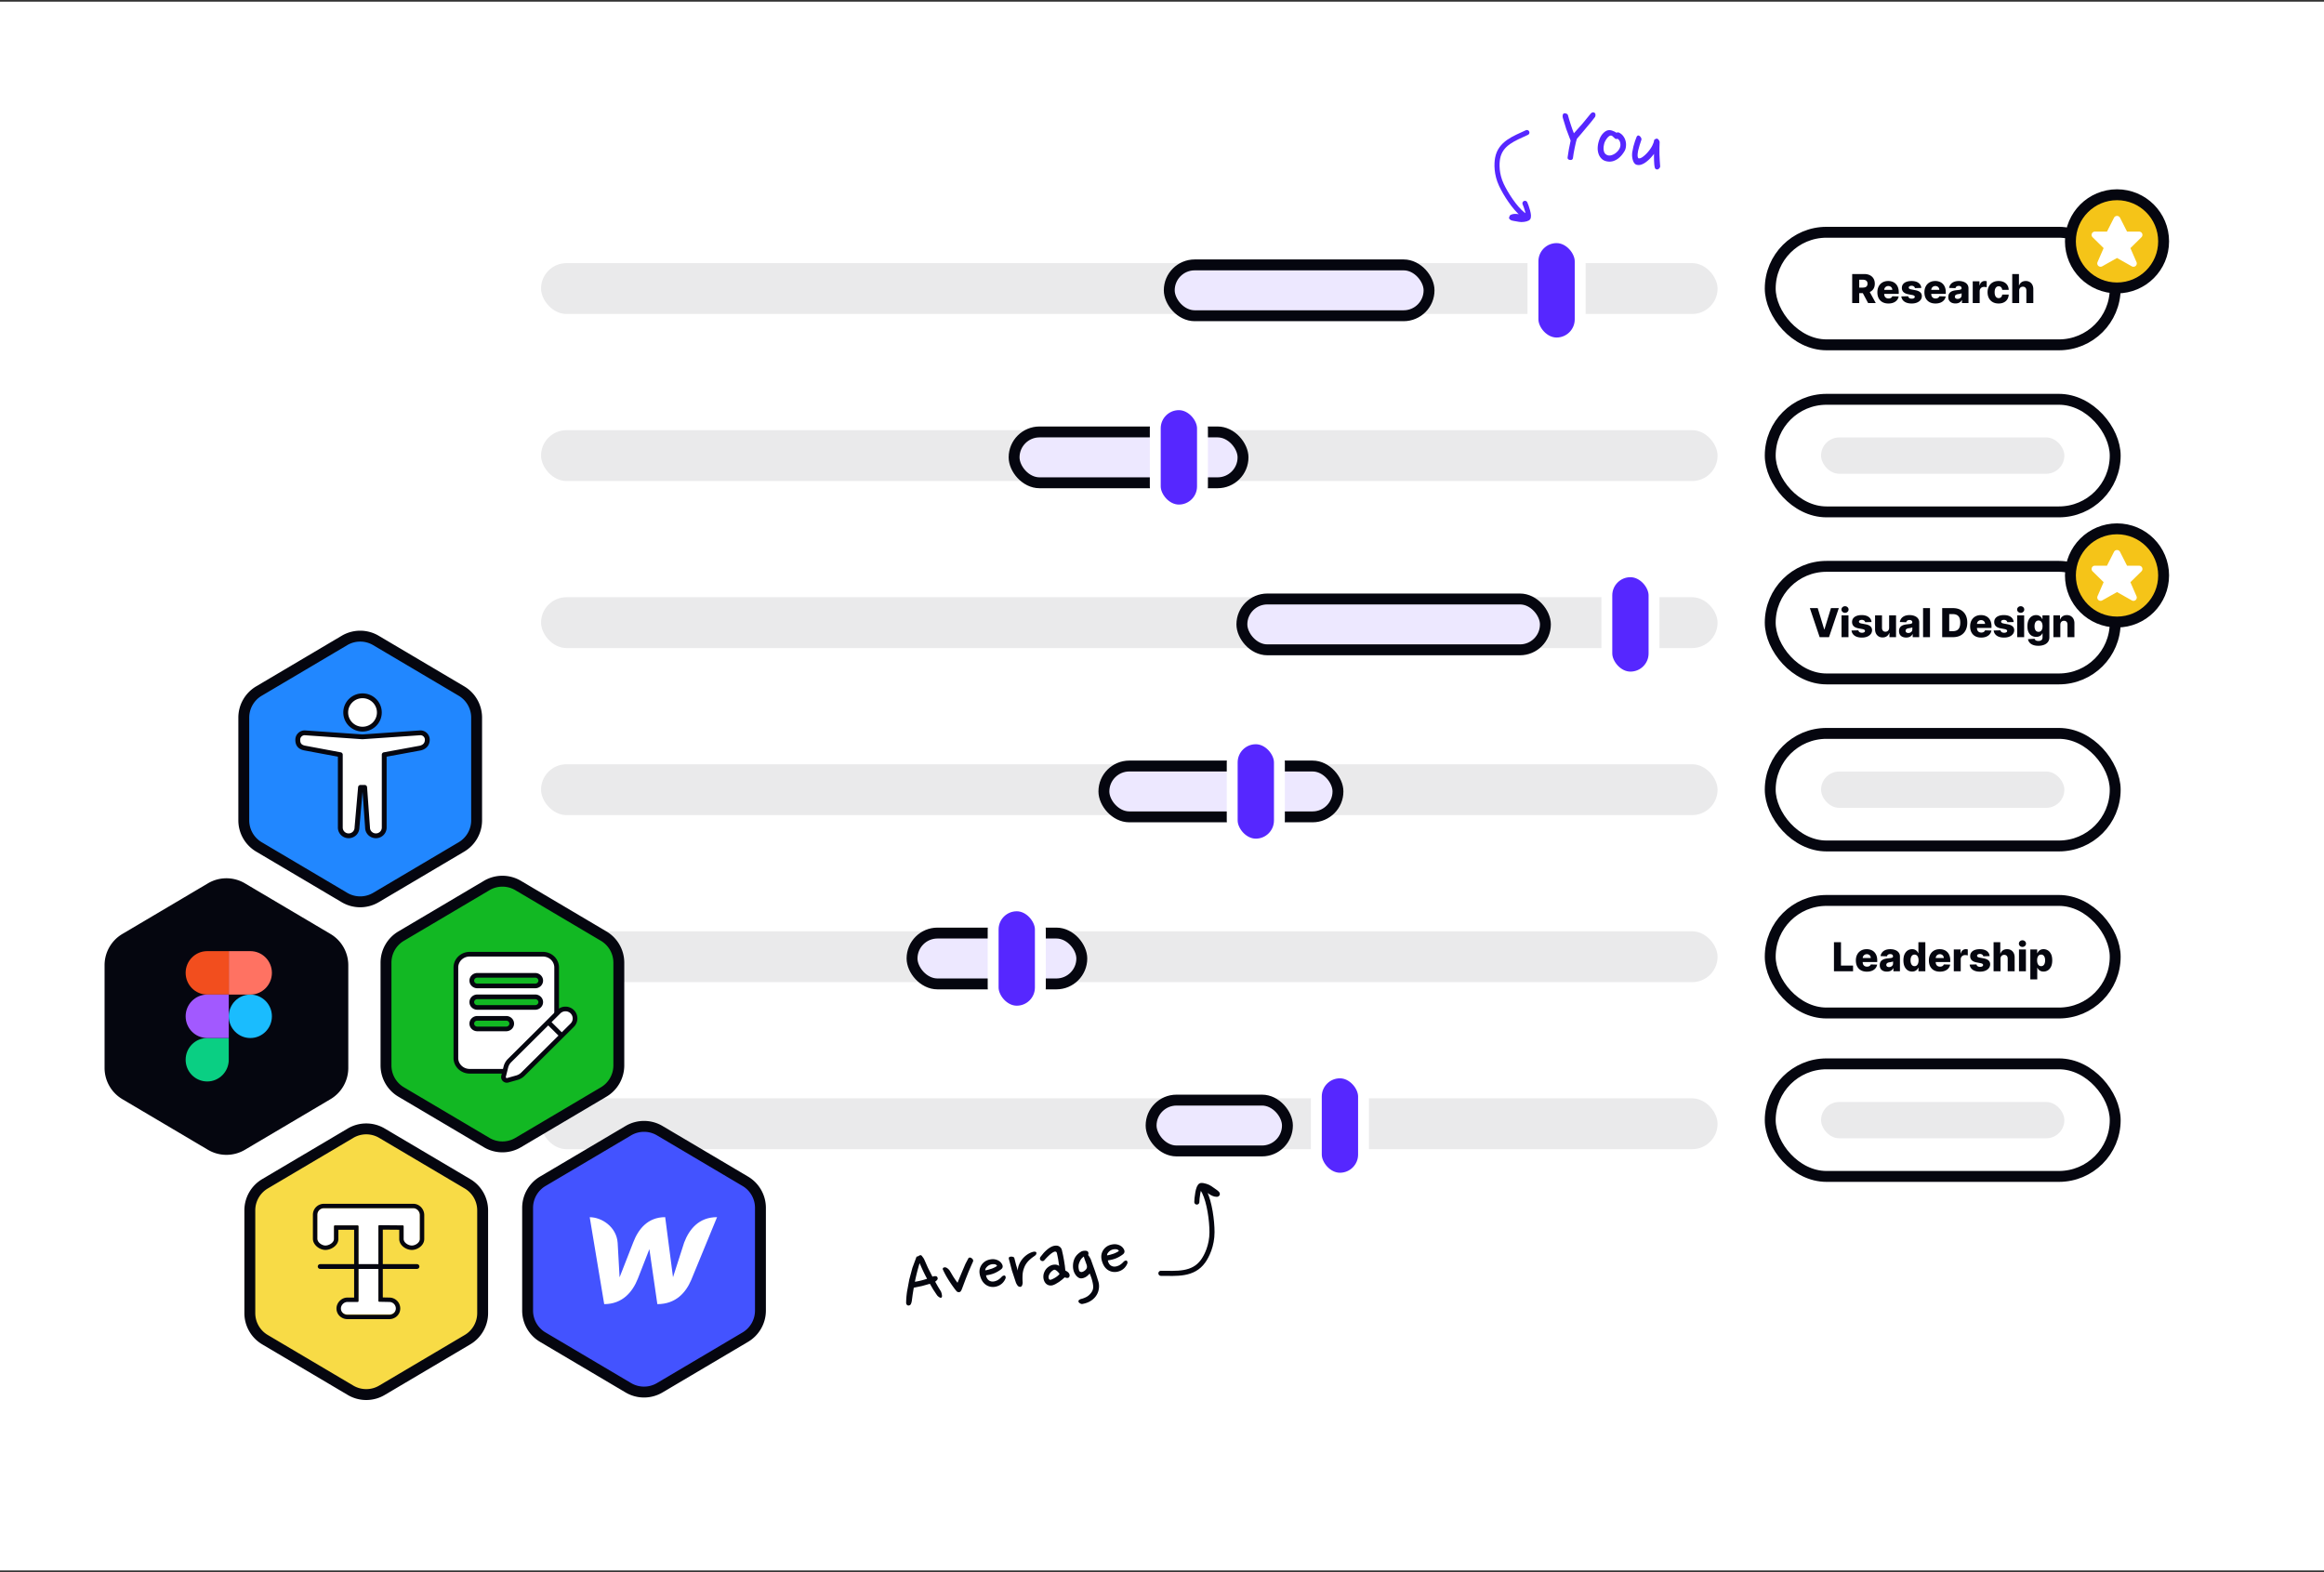 <svg xmlns="http://www.w3.org/2000/svg" width="640" height="433" fill="none" xmlns:v="https://vecta.io/nano"><rect width="100%" height="100%" fill="#333333" stroke="none"/><style><![CDATA[.B{stroke:#05060f}.C{stroke-width:3}.D{fill:#fff}.E{fill:#eaeaeb}.F{fill:#05060f}.G{fill:#5627ff}.H{fill:#ede8ff}.I{stroke:#fff}.J{fill-rule:evenodd}.K{stroke-linecap:round}.L{stroke-linejoin:round}]]></style><path d="M0 .461h640v432H0z" class="D"/><rect x="149" y="72.461" width="324" height="14" rx="7" class="E"/><g class="C"><rect x="322" y="72.947" width="71.542" height="14" rx="7" class="B H"/><rect x="422.161" y="65.447" width="13" height="29" rx="6.5" class="G I"/></g><rect x="149" y="118.461" width="324" height="14" rx="7" class="E"/><g class="C"><rect x="279.271" y="118.947" width="63.042" height="14" rx="7" class="B H"/><rect x="318.147" y="111.447" width="13" height="29" rx="6.5" class="G I"/></g><rect x="149" y="164.461" width="324" height="14" rx="7" class="E"/><g class="C"><rect x="342" y="164.947" width="83.583" height="14" rx="7" class="B H"/><rect x="442.5" y="157.447" width="13" height="29" rx="6.5" class="G I"/></g><rect x="149" y="210.461" width="324" height="14" rx="7" class="E"/><g class="C"><rect x="304" y="210.947" width="64.458" height="14" rx="7" class="B H"/><rect x="339.333" y="203.447" width="13" height="29" rx="6.5" class="G I"/></g><rect x="149" y="256.461" width="324" height="14" rx="7" class="E"/><g class="C"><rect x="251.165" y="256.947" width="46.75" height="14" rx="7" class="B H"/><rect x="273.5" y="249.447" width="13" height="29" rx="6.5" class="G I"/></g><rect x="149" y="302.461" width="324" height="14" rx="7" class="E"/><g class="C"><rect x="317" y="302.947" width="37.542" height="14" rx="7" class="B H"/><rect x="362.5" y="295.447" width="13" height="29" rx="6.5" class="G I"/><path d="M173.031 311.365c2.668-1.579 5.985-1.579 8.654 0l23.559 13.935a8.5 8.5 0 0 1 4.172 7.316v28.292a8.5 8.5 0 0 1-4.172 7.316l-23.559 13.935c-2.669 1.579-5.986 1.579-8.654 0l-23.559-13.935a8.5 8.5 0 0 1-4.173-7.316v-28.292a8.5 8.5 0 0 1 4.173-7.316l23.559-13.935z" fill="#4353ff" class="B"/></g><path d="M188.405 342.183l-3.065 9.535c-.082-.746-2.159-16.541-2.159-16.541-4.861 0-7.448 3.389-8.816 7.006l-3.74 9.567c-.017-.697-.528-9.47-.528-9.47-.296-4.411-4.383-7.087-7.695-7.087l3.988 23.936c5.092-.016 7.827-3.406 9.261-7.006l3.18-8.14c.033.34 2.192 15.146 2.192 15.146 5.092 0 7.844-3.179 9.327-6.649l7.119-17.303c-5.043 0-7.696 3.389-9.064 7.006z" class="D"/><path d="M94.868 176.365a8.5 8.5 0 0 1 8.655 0l23.559 13.935a8.5 8.5 0 0 1 4.172 7.316v28.292a8.5 8.5 0 0 1-4.172 7.316l-23.559 13.935a8.5 8.5 0 0 1-8.655 0L71.31 233.224a8.5 8.5 0 0 1-4.173-7.316v-28.292a8.5 8.5 0 0 1 4.173-7.316l23.558-13.935z" fill="#2187ff" class="B C"/><g class="J"><path d="M104.468 196.199c0 2.535-2.073 4.59-4.63 4.59s-4.631-2.055-4.631-4.59 2.073-4.591 4.631-4.591 4.63 2.055 4.63 4.591zm-4.66 6.707l15.952-1.106a1.92 1.92 0 0 1 1.353.556 1.89 1.89 0 0 1 .561 1.341c0 .837-.355 1.898-1.914 2.301l-9.951 1.828v20.062a2.27 2.27 0 0 1-.672 1.61 2.31 2.31 0 0 1-3.248 0c-.431-.427-.673-1.006-.673-1.61l-.792-11.064h-1.145l-.971 11.064c0 .604-.242 1.183-.673 1.61s-1.015.667-1.624.667-1.193-.24-1.624-.667-.673-1.006-.673-1.61v-20.062l-9.798-1.828c-1.736-.336-1.914-1.464-1.914-2.301a1.89 1.89 0 0 1 .561-1.341 1.92 1.92 0 0 1 1.353-.556l15.891 1.106z" class="D"/><path d="M99.837 192.27c-2.19 0-3.964 1.759-3.964 3.929s1.774 3.929 3.964 3.929 3.964-1.76 3.964-3.929-1.774-3.929-3.964-3.929zm-5.297 3.929c0-2.902 2.372-5.253 5.297-5.253s5.297 2.351 5.297 5.253-2.372 5.252-5.297 5.252-5.297-2.351-5.297-5.252zm-10.644 6.263a1.25 1.25 0 0 0-.861.362 1.23 1.23 0 0 0-.365.873c0 .387.045.727.21.996.145.238.442.515 1.163.655l9.796 1.828c.315.058.544.332.544.65v20.062a1.61 1.61 0 0 0 .477 1.142l-.471.468.471-.468c.306.303.72.473 1.153.473s.847-.17 1.153-.473l.471.468-.471-.468a1.61 1.61 0 0 0 .477-1.142l.002-.058.971-11.064c.03-.341.318-.604.664-.604h1.145c.35 0 .64.269.665.615l.793 11.064.002.047c0 .428.171.839.477 1.142l-.471.468.471-.468c.305.303.72.473 1.152.473s.847-.17 1.153-.473l.471.468-.471-.468c.306-.303.477-.714.477-1.142v-20.062c0-.319.229-.593.545-.651l9.927-1.823c.629-.167.955-.445 1.133-.71.189-.279.26-.613.26-.945a1.23 1.23 0 0 0-.365-.873 1.25 1.25 0 0 0-.861-.362l-15.927 1.104c-.031.002-.062.002-.093 0l-15.865-1.104zm-1.803-.574a2.59 2.59 0 0 1 1.824-.75l.047.002 15.844 1.103 15.905-1.103.047-.002a2.59 2.59 0 0 1 1.824.75c.484.48.756 1.13.756 1.809 0 .506-.107 1.121-.485 1.682-.387.572-1.013 1.023-1.927 1.259-.015.004-.031.008-.047.01l-9.406 1.728v19.512c0 .779-.312 1.527-.868 2.078s-1.309.86-2.095.86-1.539-.309-2.095-.86a2.93 2.93 0 0 1-.868-2.053l-.708-9.88-.867 9.885c-.008.769-.319 1.504-.868 2.048-.556.551-1.309.86-2.095.86s-1.539-.309-2.095-.86-.868-1.299-.868-2.078v-19.513l-9.255-1.727-.004-.001c-1.013-.196-1.673-.65-2.05-1.269-.359-.588-.403-1.23-.403-1.681 0-.679.272-1.329.756-1.809z" class="F"/></g><path d="M134.031 243.85a8.5 8.5 0 0 1 8.654 0l23.559 13.935a8.5 8.5 0 0 1 4.172 7.316v28.293a8.5 8.5 0 0 1-4.172 7.316l-23.559 13.934c-2.669 1.579-5.986 1.579-8.654 0l-23.559-13.934a8.5 8.5 0 0 1-4.173-7.316v-28.293a8.5 8.5 0 0 1 4.173-7.316l23.559-13.935z" fill="#12b823" class="B C"/><g class="J"><path d="M125.546 266.418c0-2.017 1.704-3.652 3.806-3.652h20.135c2.101 0 3.805 1.635 3.805 3.652v12.958c-2.752 3.005-8.43 8.609-9.358 9.507-.439.424-2.753 2.677-3.909 4.043-.11.382-.606 1.803-.606 2.076h-10.067c-2.102 0-3.806-1.635-3.806-3.653v-24.931zm4.381 3.627c0-.807.681-1.461 1.522-1.461h15.94c.84 0 1.522.654 1.522 1.461s-.682 1.461-1.522 1.461h-15.94c-.841 0-1.522-.654-1.522-1.461zm1.522 4.459c-.841 0-1.522.654-1.522 1.461s.681 1.461 1.522 1.461h15.94c.84 0 1.522-.654 1.522-1.461s-.682-1.461-1.522-1.461h-15.94zm-1.522 7.381c0-.807.681-1.461 1.522-1.461h7.95c.84 0 1.522.654 1.522 1.461s-.682 1.461-1.522 1.461h-7.95c-.841 0-1.522-.654-1.522-1.461z" class="D"/><path d="M124.901 266.418c0-2.39 2.013-4.292 4.451-4.292h20.135c2.437 0 4.45 1.902 4.45 4.292v13.205l-.168.183c-2.766 3.021-8.456 8.636-9.385 9.535-.434.42-2.623 2.552-3.78 3.897l-.138.43-.17.528-.175.587a5.47 5.47 0 0 0-.049.197l-.008.043v.619h-10.712c-2.438 0-4.451-1.902-4.451-4.293v-24.931zm4.451-3.012c-1.766 0-3.161 1.369-3.161 3.012v24.931c0 1.644 1.395 3.013 3.161 3.013h9.548a20.42 20.42 0 0 1 .165-.548l.186-.578.154-.486.037-.131.089-.105c1.181-1.395 3.52-3.671 3.952-4.09.909-.878 6.369-6.267 9.164-9.297v-12.709c0-1.643-1.394-3.012-3.16-3.012h-20.135zm-.07 6.639c0-1.181.991-2.101 2.167-2.101h15.94c1.176 0 2.167.92 2.167 2.101s-.991 2.101-2.167 2.101h-15.94c-1.176 0-2.167-.921-2.167-2.101zm2.167-.821c-.505 0-.877.388-.877.821s.372.821.877.821h15.94c.505 0 .877-.388.877-.821s-.372-.821-.877-.821h-15.94zm0 5.92c-.505 0-.877.388-.877.821s.372.821.877.821h15.94c.505 0 .877-.388.877-.821s-.372-.821-.877-.821h-15.94zm-2.167.821c0-1.181.991-2.101 2.167-2.101h15.94c1.176 0 2.167.92 2.167 2.101s-.991 2.101-2.167 2.101h-15.94c-1.176 0-2.167-.921-2.167-2.101zm0 5.92c0-1.181.991-2.101 2.167-2.101h7.95c1.176 0 2.167.92 2.167 2.101s-.991 2.101-2.167 2.101h-7.95c-1.176 0-2.167-.921-2.167-2.101zm2.167-.821c-.505 0-.877.388-.877.821s.372.821.877.821h7.95c.505 0 .877-.388.877-.821s-.372-.821-.877-.821h-7.95z" class="F"/></g><g class="D"><path d="M157.586 278.612a2.65 2.65 0 0 0-3.726 0l-2.882 2.863 3.725 3.701 2.883-2.863c1.028-1.022 1.028-2.679 0-3.701z"/><path d="M154.703 285.176l-3.725-3.701-10.648 10.576c-.497.494-.849 1.113-1.019 1.79l-.634 2.532c-.171.685.466 1.299 1.15 1.107l2.496-.701c.638-.179 1.219-.518 1.688-.984l10.692-10.619z"/></g><path d="M157.13 279.065a2 2 0 0 0-2.813 0l-2.427 2.41 2.813 2.795 2.427-2.41c.777-.772.777-2.023 0-2.795zm-3.338 6.111l-2.814-2.795-10.191 10.122c-.415.412-.708.928-.85 1.493l-.634 2.532a.28.28 0 0 0 .348.336l2.496-.701a3.24 3.24 0 0 0 1.408-.82l10.237-10.167zm-.388-7.016c1.281-1.272 3.357-1.272 4.638 0a3.24 3.24 0 0 1 0 4.605l-13.574 13.483c-.547.543-1.225.938-1.97 1.147l-2.495.701c-1.162.326-2.242-.716-1.952-1.877l.634-2.532c.198-.791.609-1.513 1.189-2.089l13.53-13.438z" class="F J"/><path d="M96.531 312.057c2.669-1.578 5.986-1.578 8.654 0l23.559 13.935a8.5 8.5 0 0 1 4.172 7.316v28.293a8.5 8.5 0 0 1-4.172 7.316l-23.559 13.934a8.5 8.5 0 0 1-8.654 0l-23.558-13.934a8.5 8.5 0 0 1-4.173-7.316v-28.293a8.5 8.5 0 0 1 4.173-7.316l23.558-13.935z" fill="#f8db46" class="B C"/><path d="M89.204 332.693c-.487 0-.954.193-1.298.537a1.83 1.83 0 0 0-.537 1.296v6.711c0 1.012 1.264 1.924 2.278 1.924s2.391-.82 2.391-1.832v-3.567c0-.136.111-.247.248-.247h6.151a.25.25 0 0 1 .248.25v20.344a.25.25 0 0 1-.248.25H95.57c-1.014 0-1.835.912-1.835 1.82 0 1.012.822 1.76 1.835 1.76h11.747c1.013 0 1.835-.748 1.835-1.76s-.822-1.82-1.835-1.82l-2.818-.056c-.135-.002-.243-.121-.243-.255v-20.335c0-.137.112-.257.25-.256l6.341.056c.136.001.245.111.245.247v3.569c0 1.012 1.282 1.832 2.296 1.832s2.247-.82 2.247-1.832v-6.711c0-1.013-.821-1.925-1.835-1.925H89.204z" class="D"/><g class="F J"><path d="M87.051 332.386a3.02 3.02 0 0 1 2.135-.884h24.632c1.745 0 3.017 1.52 3.017 3.102v6.589c0 1.006-.602 1.774-1.207 2.235-.611.466-1.418.776-2.215.776s-1.606-.307-2.226-.767c-.608-.451-1.242-1.22-1.242-2.244v-2.543l-4.525-.038v18.676l1.801.036c1.653.007 3.003 1.333 3.003 2.999 0 1.723-1.413 2.939-3.017 2.939H95.681c-1.604 0-3.017-1.216-3.017-2.939 0-1.523 1.314-2.999 3.017-2.999h1.84V338.66h-4.338v2.533c0 1.061-.701 1.829-1.314 2.262-.635.447-1.463.749-2.249.749-.829 0-1.649-.355-2.253-.839-.593-.476-1.199-1.261-1.199-2.262v-6.589c0-.798.317-1.563.882-2.128zm2.135.328c-.478 0-.936.19-1.273.527a1.8 1.8 0 0 0-.527 1.273v6.589c0 .994 1.241 1.89 2.235 1.89s2.346-.806 2.346-1.8v-3.502c0-.134.109-.242.243-.242h6.284c.134 0 .243.111.243.245v20.596c0 .133-.109.245-.243.245h-2.813c-.995 0-1.801.896-1.801 1.788 0 .994.806 1.727 1.801 1.727h11.526c.995 0 1.801-.733 1.801-1.727a1.79 1.79 0 0 0-1.801-1.788l-2.765-.054c-.132-.003-.238-.119-.238-.251v-20.587a.25.25 0 0 1 .245-.251l6.471.055c.133.001.241.109.241.242v3.504c0 .994 1.258 1.8 2.252 1.8s2.206-.806 2.206-1.8v-6.589c0-.994-.807-1.89-1.801-1.89H89.186z"/><path d="M87.502 348.772c0-.366.298-.662.667-.662h26.666c.368 0 .667.296.667.662s-.299.661-.667.661H88.169c-.368 0-.667-.296-.667-.661z"/></g><path d="M58.029 244.543c2.669-1.578 5.986-1.578 8.655 0l23.558 13.935a8.5 8.5 0 0 1 4.173 7.316v28.293a8.5 8.5 0 0 1-4.173 7.315l-23.558 13.935a8.5 8.5 0 0 1-8.655 0L34.47 301.402a8.5 8.5 0 0 1-4.173-7.316v-28.292a8.5 8.5 0 0 1 4.173-7.316l23.558-13.935z" class="B C F"/><g clip-path="url(#A)"><path d="M63 279.868c0-3.303 2.659-5.982 5.939-5.982s5.939 2.679 5.939 5.982-2.659 5.982-5.939 5.982S63 283.172 63 279.868z" fill="#1abcfe"/><path d="M51.123 291.831c0-3.303 2.659-5.981 5.939-5.981H63v5.981c0 3.304-2.659 5.982-5.939 5.982s-5.939-2.678-5.939-5.982z" fill="#0acf83"/><path d="M63 261.923v11.963h5.939c3.28 0 5.939-2.678 5.939-5.981s-2.659-5.982-5.939-5.982H63z" fill="#ff7262"/><path d="M51.123 267.905c0 3.303 2.659 5.981 5.939 5.981H63v-11.963h-5.939c-3.28 0-5.939 2.678-5.939 5.982z" fill="#f24e1e"/><path d="M51.123 279.868c0 3.304 2.659 5.982 5.939 5.982H63v-11.964h-5.939c-3.28 0-5.939 2.679-5.939 5.982z" fill="#a259ff"/></g><path d="M434.288 38.189c-.094.246-.204.612-.328 1.096l-.33 1.507-.282 1.513-.165 1.141c-.056.46-.338.66-.847.597-.174-.021-.335-.089-.482-.204-.132-.113-.181-.304-.147-.574l.337-2.159.486-2.383-1.204-3.194-.881-2.865a3.8 3.8 0 0 1-.111-.473 2.69 2.69 0 0 1 .011-.482c.033-.141.087-.255.163-.343.077-.103.197-.161.36-.174.176.006.341.042.494.109.171.053.309.175.414.365l.337 1.202.434 1.383.462 1.362.422 1.092 2.384-2.681 2.162-2.636c.245-.292.481-.441.707-.445s.403.066.53.21c.116.111.168.278.156.503.005.226-.043.422-.144.587l-1.146 1.455-1.304 1.557-1.303 1.557-1.185 1.378zm11.656-1.616c.455.233.82.544 1.094.932.291.39.496.819.617 1.285.122.45.162.907.122 1.369-.025.464-.126.887-.301 1.269a7.99 7.99 0 0 1-.828 1.228c-.323.396-.679.739-1.07 1.029s-.82.512-1.29.664a3.49 3.49 0 0 1-1.515.128c-.651-.08-1.18-.298-1.588-.654s-.709-.788-.905-1.296a4.74 4.74 0 0 1-.301-1.681 6.92 6.92 0 0 1 .27-1.805 7 7 0 0 1 .467-1.248c.212-.409.456-.758.733-1.047.279-.304.583-.541.91-.71a1.94 1.94 0 0 1 1.11-.178c.222.027.494.109.816.245.324.12.619.278.885.471.23-.165.488-.166.774-.002zm-1.119 1.628l-.566-.505c-.199-.218-.386-.338-.561-.359-.19-.023-.392.04-.604.192-.196.153-.38.34-.552.561a5.55 5.55 0 0 0-.419.65 3.99 3.99 0 0 0-.26.548c-.077.232-.144.514-.201.846a4.25 4.25 0 0 0-.051 1.009c.024.325.107.634.249.925.159.278.415.494.766.65.215.091.477.123.786.096a2.95 2.95 0 0 0 .931-.297c.326-.154.635-.373.928-.66.309-.285.56-.624.754-1.02.215-.441.274-.917.175-1.429-.08-.526-.337-.928-.77-1.207-.121.066-.237.092-.349.078a.6.6 0 0 1-.256-.08zm7.164.396l-.461 1.394-.396 1.451c-.09.472-.143.901-.158 1.286.001.387.071.67.211.848.264.081.587.008.97-.219.384-.243.769-.558 1.156-.946s.744-.811 1.074-1.27c.333-.475.578-.896.736-1.264l.24-.575c.073-.201.123-.412.15-.634.016-.127.11-.236.282-.328.191-.106.342-.16.455-.162a.41.41 0 0 1 .257.08c.105.061.191.144.259.25.086.091.152.204.2.339a.61.61 0 0 1 .076.372l-.051 1.59.004 1.741.081 1.703.108 1.488c.026.181-.046.373-.216.578s-.346.32-.526.346c-.147.014-.296-.02-.447-.103-.135-.081-.231-.222-.287-.422-.052-.232-.098-.512-.139-.839l-.064-1.048-.018-1.042.008-.846c-.291.4-.631.801-1.019 1.205-.37.39-.768.744-1.194 1.062a4.83 4.83 0 0 1-1.27.69c-.42.142-.842.163-1.265.062-.625-.157-1.037-.812-1.234-1.965-.072-.46-.075-.96-.009-1.5l.315-1.581.449-1.492.43-1.132a.71.71 0 0 1 .231-.31c.109-.1.225-.126.348-.078.233.077.429.246.591.508.177.264.218.519.123.765z" class="G"/><path d="M420.486 36.503c-3.43 1.612-7.308 2.908-8.07 7.096-.274 1.502-.342 4.352 1.051 7.315 1.193 2.538 3.639 6.338 5.854 8.098.834.662 2.341 1.291.681 1.051-1.12-.162-2.635-.76-3.637-.288-.617.29 1.401.465 2.092.631.531.128 1.802-.019 2.261-.314.637-.409-.447-3.423-.764-4.097" stroke="#5627ff" stroke-width="1.4" class="K L"/><path d="M251.099 358.252a3.44 3.44 0 0 1-.219.777c-.101.222-.222.357-.361.407-.292.116-.528.097-.708-.058s-.271-.37-.272-.644c.01-.968.093-1.994.25-3.077l.612-3.291.861-3.226 1.072-2.888c.064-.136.143-.219.236-.246.107-.046.203-.057.286-.035a1.2 1.2 0 0 1 .265-.202c.106-.061.214-.099.325-.113a.48.48 0 0 1 .146.007c.065.008.135.048.208.119s.159.182.258.331c.113.131.25.332.413.602l1.069 2.408 1.245 2.459c.046-.022.084-.035.116-.039l.137-.065a2.6 2.6 0 0 1 .599-.049c.226.004.39.097.493.278.125.226.134.435.029.625s-.315.393-.627.609l.804 1.424.815 1.327.119.372a2.63 2.63 0 0 1 .109.495c.035.156.046.308.032.455s-.066.25-.156.309c-.105.062-.225.068-.36.02a2.1 2.1 0 0 1-.363-.197l-.351-.295-.231-.31-.979-1.476-.89-1.535-2.15.603-2.288.474-.304 1.851-.24 1.794zm2.155-10.42c-.53 1.725-.964 3.439-1.304 5.141 1.061-.162 2.179-.437 3.357-.823-.749-1.375-1.433-2.814-2.053-4.318zm14.717-.453l-.607 1.356-.658 1.532-.776 1.957-1.021 2.713c-.097.253-.201.46-.311.618s-.251.249-.426.27c-.238.029-.436-.011-.595-.12-.145-.128-.274-.265-.389-.412-.631-.809-1.266-1.714-1.905-2.716s-1.18-1.991-1.622-2.969a.37.37 0 0 1-.032-.262c.034-.117.089-.196.164-.237.149-.099.355-.133.616-.1.201.056.409.175.625.358a2.79 2.79 0 0 1 .531.588l.427.721.52.88.593.894.582.799.67-1.63.748-1.784.751-1.761.804-1.525c.066-.121.169-.198.31-.232s.307.003.497.108c.434.253.602.571.504.954zm7.742 2.145a8.7 8.7 0 0 1-1.895 1.103c-.692.278-1.45.468-2.276.569.1.552.314.977.64 1.276a1.76 1.76 0 0 0 1.143.44c.258 0 .511-.039.759-.118a3.32 3.32 0 0 0 .712-.305c.225-.14.424-.285.599-.436s.326-.298.454-.442.268-.243.423-.294c.153-.067.271-.09.354-.068.233.052.341.281.326.685a3.78 3.78 0 0 1-.934 1.445c-.434.408-.939.696-1.515.863-.496.158-1.023.198-1.581.122s-1.076-.295-1.555-.656c-.41-.32-.741-.715-.992-1.184a5.64 5.64 0 0 1-.544-1.48c-.108-.487-.126-.96-.054-1.42a3.38 3.38 0 0 1 .5-1.247c.243-.384.565-.714.967-.989s.886-.463 1.454-.565c.677-.132 1.312-.081 1.905.153s1.033.606 1.322 1.119c.164.286.228.544.192.774-.021.229-.155.447-.404.655zm-2.938-1.284a2.81 2.81 0 0 0-.504.231c-.164.101-.319.225-.462.371-.129.129-.247.281-.355.455a.92.92 0 0 0-.129.524c.27-.034.561-.093.872-.18l.933-.284a7.95 7.95 0 0 0 .825-.367c.259-.129.468-.259.629-.392a.9.9 0 0 0-.782-.46c-.343-.038-.685-.004-1.027.102zm12.326-2.529l-.844.611a9.58 9.58 0 0 0-.853.734c-.274.259-.535.565-.782.918-.233.335-.434.73-.604 1.186-.243.643-.382 1.289-.415 1.937-.035.633-.031 1.254.011 1.861.035.286 0 .588-.106.908-.092.301-.257.467-.495.496-.302.037-.567-.084-.794-.362-.214-.296-.37-.583-.469-.861l-1.076-3.254-.86-3.255c-.027-.222.019-.373.138-.452a.95.95 0 0 1 .468-.13 1.64 1.64 0 0 1 .565.075c.185.058.304.173.357.344l.466 1.828.488 1.609c-.003-.548.108-1.093.331-1.637a6.39 6.39 0 0 1 .878-1.51c.379-.466.812-.873 1.301-1.224.505-.352 1.029-.61 1.574-.773.234-.061.432-.086.595-.073s.281.054.354.126.097.197.071.378c-.011.178-.11.352-.299.52zm7.32-1.503l.319 1.411.279 1.489.229 1.472.134 1.289c.551.287.891.559 1.02.818.144.256.189.492.135.708-.06.298-.216.47-.469.517-.238.03-.526-.024-.866-.159l-.697.617-.841.636-.9.545a4.6 4.6 0 0 1-.85.371c-.498.141-.97.103-1.416-.117-.431-.221-.75-.593-.96-1.115a2.97 2.97 0 0 1-.208-1.111c-.002-.403.072-.791.219-1.163.146-.389.36-.746.643-1.071.298-.326.66-.596 1.085-.81.105-.061.251-.119.438-.175a2.7 2.7 0 0 1 .617-.099 1.97 1.97 0 0 1 .681.037c.232.052.455.162.669.329l-.132-.879-.147-.997-.185-.921-.165-.753c-.061-.234-.174-.366-.339-.394-.15-.046-.332-.015-.545.091-.365.174-.78.475-1.243.903a17.48 17.48 0 0 0-1.31 1.345c-.125.161-.284.245-.476.252-.177.006-.337-.047-.479-.159s-.232-.245-.267-.402c-.038-.173.003-.363.123-.571l.797-.993c.296-.343.612-.655.949-.938a6 6 0 0 1 1.043-.757c.362-.206.732-.34 1.111-.403.554-.084.999-.009 1.333.224.333.217.557.528.671.933zm-2.134 5.461c-.201.073-.411.203-.629.391a2.84 2.84 0 0 0-.552.624c-.15.228-.255.483-.318.764a1.26 1.26 0 0 0 .094.763c.044.091.116.155.217.191.117.034.237.027.36-.02.372-.127.782-.33 1.231-.611.463-.299.821-.6 1.074-.906-.012-.095-.074-.208-.187-.339a3.08 3.08 0 0 0-.389-.412c-.147-.143-.306-.261-.479-.352-.156-.094-.297-.125-.422-.093zm9.35-4.074c.148.159.295.366.439.623.158.238.286.489.383.751l.482 1.367.547 1.505.536 1.602.481 1.561c.181.687.208 1.361.079 2.022a4.43 4.43 0 0 1-.763 1.859c-.398.564-.92 1.04-1.566 1.425s-1.395.647-2.249.784c-.193.008-.403-.063-.631-.213-.226-.133-.349-.287-.371-.462-.037-.173.025-.325.186-.458.179-.119.361-.206.548-.261.33-.072.662-.186.998-.34a3.92 3.92 0 0 0 .972-.554 4.05 4.05 0 0 0 .773-.796 2.79 2.79 0 0 0 .502-1.029c.076-.3.089-.656.038-1.069a8.42 8.42 0 0 0-.25-1.251c-.099-.407-.218-.787-.358-1.141l-.32-.831c-.097.125-.226.262-.385.41-.143.147-.311.288-.504.425a2.99 2.99 0 0 1-.658.346 2.33 2.33 0 0 1-.73.163c-.272.017-.538-.047-.797-.193-.244-.147-.47-.345-.678-.594-.21-.264-.393-.572-.549-.924a4.55 4.55 0 0 1-.283-1.125c-.085-.957.05-1.828.405-2.613.369-.803 1.028-1.472 1.978-2.008l.304-.086c.141-.033.284-.051.428-.053.143-.017.28-.018.411-.002.147.015.272.048.375.099.19.106.3.278.329.516s-.005.42-.102.545zm-2.601 3.632a4.39 4.39 0 0 0 .121.589c.057.203.179.341.365.415.204.088.437.075.697-.037.276-.115.521-.282.736-.502.201-.202.321-.41.359-.624.052-.232.016-.526-.108-.881l-.403-1.112c-.144-.385-.251-.735-.322-1.048-.179.118-.369.279-.57.481a3.01 3.01 0 0 0-.489.737c-.144.276-.26.58-.348.913a3.18 3.18 0 0 0-.038 1.069zm12.222-3.822a8.7 8.7 0 0 1-1.895 1.103c-.692.278-1.45.468-2.276.57.1.551.314.977.64 1.275.325.283.706.429 1.142.44a2.46 2.46 0 0 0 .76-.117c.264-.081.501-.183.712-.305a4.88 4.88 0 0 0 .599-.437c.175-.15.326-.298.454-.442s.268-.243.423-.294c.153-.067.271-.09.354-.068.233.052.341.281.326.686-.191.539-.503 1.021-.934 1.444-.434.408-.939.696-1.515.863a3.55 3.55 0 0 1-1.581.122c-.557-.077-1.076-.295-1.555-.655-.41-.321-.741-.715-.992-1.184a5.66 5.66 0 0 1-.544-1.481c-.108-.487-.126-.96-.054-1.42.089-.462.255-.878.5-1.246.243-.385.565-.715.967-.99s.886-.463 1.454-.565c.677-.131 1.312-.08 1.905.153s1.033.607 1.322 1.119c.164.286.228.545.192.775-.021.228-.155.446-.404.654zm-2.938-1.284a2.88 2.88 0 0 0-.504.231c-.165.101-.319.225-.462.371-.129.129-.247.281-.355.455a.92.92 0 0 0-.129.524c.27-.033.561-.093.872-.18l.933-.284a7.95 7.95 0 0 0 .825-.367c.258-.128.468-.259.629-.392a.9.9 0 0 0-.782-.46c-.343-.038-.685-.004-1.027.102z" class="F"/><path d="M319.699 350.643c4.271 0 8.849.538 11.635-3.369.999-1.401 2.436-4.274 2.436-7.965 0-3.161-.673-8.21-2.088-11.067-.533-1.075-1.768-2.44-.19-1.399 1.065.703 2.324 2.039 3.571 2.039.769 0-1.205-1.146-1.831-1.647-.48-.385-1.847-.845-2.456-.765-.847.112-1.186 3.707-1.186 4.545" stroke-width="1.4" class="B K L"/><rect x="487.5" y="63.961" width="95" height="31" rx="15.5" class="D"/><path d="M510.071 83.461v-8h3.305c.599 0 1.116.108 1.551.324s.774.521 1.011.922.356.871.356 1.418c0 .555-.121 1.026-.363 1.414s-.586.68-1.032.883-.972.301-1.582.301h-2.089V79.2h1.73c.292 0 .535-.038.73-.113s.348-.195.45-.352.152-.362.152-.609-.051-.452-.152-.613a.92.92 0 0 0-.45-.367c-.197-.083-.441-.125-.73-.125h-.953v6.441h-1.934zm4.504-3.656l1.992 3.656h-2.109l-1.953-3.656h2.07zm5.466 3.77c-.628 0-1.169-.124-1.625-.371a2.57 2.57 0 0 1-1.047-1.066c-.242-.464-.363-1.014-.363-1.652 0-.62.122-1.161.367-1.625s.59-.828 1.035-1.086.97-.391 1.574-.391a3.31 3.31 0 0 1 1.172.199 2.52 2.52 0 0 1 .918.59c.258.26.459.582.602.965s.215.816.215 1.309v.477h-5.215v-1.109h3.437c-.002-.203-.05-.384-.144-.543s-.223-.283-.387-.371-.348-.137-.559-.137-.404.048-.574.144-.303.223-.402.387-.151.345-.156.551v1.129a1.38 1.38 0 0 0 .144.645c.097.182.233.324.41.426a1.25 1.25 0 0 0 .633.152c.169 0 .323-.023.461-.07s.257-.116.356-.207.173-.203.222-.336l1.754.051c-.073.393-.233.736-.48 1.027a2.44 2.44 0 0 1-.965.676c-.399.159-.86.238-1.383.238zm9.062-4.281l-1.754.047a.66.66 0 0 0-.149-.332.8.8 0 0 0-.316-.23 1.08 1.08 0 0 0-.446-.086 1.13 1.13 0 0 0-.566.133c-.154.088-.229.208-.226.359-.003.117.044.219.14.305s.275.155.527.207l1.157.219c.599.115 1.044.305 1.336.57s.442.617.445 1.055c-.003.412-.125.77-.367 1.074s-.568.542-.985.711-.893.25-1.429.25c-.857 0-1.533-.176-2.028-.527s-.773-.828-.843-1.422l1.886-.047c.042.219.15.385.325.5s.397.172.668.172c.244 0 .444-.046.597-.137s.232-.212.235-.363c-.003-.135-.063-.243-.18-.324s-.301-.148-.551-.195l-1.047-.199c-.601-.109-1.049-.311-1.344-.605s-.44-.675-.437-1.133c-.003-.401.104-.743.32-1.027s.524-.505.922-.656.869-.227 1.41-.227c.813 0 1.453.171 1.922.512s.728.805.778 1.398zm3.893 4.281c-.628 0-1.169-.124-1.625-.371a2.57 2.57 0 0 1-1.047-1.066c-.242-.464-.363-1.014-.363-1.652 0-.62.122-1.161.367-1.625s.59-.828 1.035-1.086.97-.391 1.574-.391a3.31 3.31 0 0 1 1.172.199c.355.133.661.329.918.59s.459.582.602.965.215.816.215 1.309v.477h-5.215v-1.109h3.437c-.002-.203-.05-.384-.144-.543s-.223-.283-.387-.371-.348-.137-.558-.137-.405.048-.575.144-.303.223-.402.387-.151.345-.156.551v1.129a1.38 1.38 0 0 0 .144.645c.097.182.233.324.41.426s.388.152.633.152c.17 0 .323-.023.461-.07s.257-.116.356-.207.173-.203.222-.336l1.754.051c-.073.393-.233.736-.48 1.027a2.44 2.44 0 0 1-.965.676c-.399.159-.859.238-1.383.238zm5.515-.012c-.383 0-.723-.064-1.02-.191a1.59 1.59 0 0 1-.699-.586c-.169-.263-.254-.592-.254-.988 0-.333.059-.615.176-.844s.279-.415.484-.559.443-.251.711-.324.555-.126.86-.152l.824-.098c.208-.037.359-.087.453-.152s.144-.163.144-.285v-.02c0-.201-.069-.355-.207-.465s-.324-.164-.558-.164c-.253 0-.456.055-.61.164s-.251.26-.293.453l-1.761-.062c.052-.365.186-.69.402-.977s.518-.516.899-.68.842-.25 1.378-.25c.383 0 .736.046 1.059.137s.604.219.844.391.424.378.554.625.2.53.2.848v4.078H540.3v-.836h-.047c-.107.203-.244.375-.41.516s-.358.246-.582.316a2.48 2.48 0 0 1-.75.105zm.59-1.25c.205 0 .39-.042.554-.125s.3-.198.399-.344.148-.32.148-.516v-.57c-.055.029-.121.055-.199.078l-.25.066-.281.055-.278.043a1.74 1.74 0 0 0-.461.133.73.73 0 0 0-.289.234c-.065.094-.097.206-.097.336 0 .198.07.349.211.453s.324.156.543.156zm4.164 1.148v-6h1.855v1.094h.063c.109-.396.287-.69.535-.883a1.35 1.35 0 0 1 .863-.293 1.97 1.97 0 0 1 .273.02 1.55 1.55 0 0 1 .262.051v1.66a1.83 1.83 0 0 0-.359-.074 3.19 3.19 0 0 0-.391-.027c-.226 0-.431.051-.613.152a1.09 1.09 0 0 0-.426.418 1.24 1.24 0 0 0-.152.625v3.258h-1.91zm7.119.113c-.633 0-1.176-.13-1.629-.391a2.64 2.64 0 0 1-1.039-1.086c-.242-.466-.363-1.005-.363-1.617s.121-1.154.363-1.617a2.66 2.66 0 0 1 1.043-1.09c.453-.26.993-.391 1.621-.391.555 0 1.038.1 1.449.301s.737.484.969.852.358.793.371 1.285h-1.785c-.037-.307-.141-.548-.313-.723s-.39-.262-.664-.262c-.221 0-.415.063-.582.188s-.297.305-.39.547-.137.536-.137.891.045.654.137.898.224.426.39.551.361.184.582.184c.177 0 .334-.038.469-.113s.251-.186.34-.332.144-.328.168-.539h1.785c-.018.495-.142.927-.371 1.297s-.546.657-.957.863-.895.305-1.457.305zm5.673-3.535v3.422h-1.911v-8h1.848v3.102h.067c.135-.37.356-.659.664-.867s.688-.312 1.136-.312c.422 0 .789.094 1.102.281s.555.447.726.785.261.734.258 1.188v3.824h-1.91v-3.449c.003-.333-.081-.594-.25-.781s-.407-.281-.715-.281c-.2 0-.377.044-.531.133a.9.9 0 0 0-.355.371 1.28 1.28 0 0 0-.129.586z" class="F"/><rect x="487.5" y="63.961" width="95" height="31" rx="15.5" class="B C"/><rect x="487.5" y="247.961" width="95" height="31" rx="15.5" class="D"/><path d="M505.049 267.461v-8h1.934v6.43h3.328v1.57h-5.262zm9.068.113c-.628 0-1.17-.123-1.625-.371s-.802-.605-1.047-1.066-.363-1.014-.363-1.652c0-.62.122-1.162.367-1.625s.59-.829 1.035-1.086.97-.391 1.574-.391a3.31 3.31 0 0 1 1.172.199 2.53 2.53 0 0 1 .918.59c.258.261.458.582.602.965s.214.816.214 1.309v.476h-5.214v-1.109h3.437a1.08 1.08 0 0 0-.145-.543.97.97 0 0 0-.386-.371 1.12 1.12 0 0 0-.559-.137c-.213 0-.405.048-.574.144s-.303.223-.402.387-.151.345-.157.551v1.129c0 .245.049.46.145.644s.233.325.41.426.388.153.633.153c.169 0 .323-.024.461-.071s.256-.116.355-.207a.86.86 0 0 0 .223-.336l1.754.051c-.073.393-.233.736-.481 1.027s-.566.515-.964.676-.86.238-1.383.238zm5.514-.011c-.382 0-.722-.064-1.019-.192a1.58 1.58 0 0 1-.699-.586c-.17-.263-.254-.592-.254-.988 0-.333.058-.614.175-.844s.279-.415.485-.558a2.27 2.27 0 0 1 .711-.324c.268-.076.554-.127.859-.153l.824-.097c.209-.037.36-.088.454-.153s.144-.163.144-.285v-.019c0-.201-.069-.356-.207-.465s-.324-.164-.559-.164c-.252 0-.455.054-.609.164a.72.72 0 0 0-.293.453l-1.762-.063c.052-.364.187-.69.403-.976s.518-.516.898-.68.843-.25 1.379-.25c.383 0 .736.046 1.059.137s.604.219.843.39a1.77 1.77 0 0 1 .555.625c.133.248.199.53.199.848v4.078h-1.797v-.836h-.046a1.71 1.71 0 0 1-.411.516c-.164.14-.358.246-.582.316s-.471.106-.75.106zm.59-1.25c.206 0 .391-.042.555-.125s.299-.198.398-.344.149-.32.149-.516v-.57c-.055.029-.121.055-.199.078l-.25.067-.282.054-.277.043c-.18.029-.333.073-.461.133s-.221.138-.289.234-.098.206-.098.336a.53.53 0 0 0 .211.453c.143.105.324.157.543.157zm6.356 1.234c-.443 0-.845-.114-1.207-.344s-.651-.573-.868-1.031-.324-1.027-.324-1.707c0-.706.112-1.286.336-1.742s.517-.793.879-1.012.757-.328 1.176-.328c.315 0 .584.055.808.164s.409.245.555.414a1.93 1.93 0 0 1 .332.528h.039v-3.028h1.91v8h-1.89v-.972h-.059c-.081.184-.195.358-.344.519s-.334.292-.558.391-.483.148-.785.148zm.664-1.488c.231 0 .429-.065.593-.195s.291-.319.379-.559.133-.521.133-.844a2.41 2.41 0 0 0-.133-.847c-.086-.237-.212-.42-.379-.547s-.362-.192-.593-.192c-.237 0-.438.065-.602.196s-.289.313-.375.55-.125.517-.125.84a2.5 2.5 0 0 0 .129.844c.086.24.21.426.371.559a.94.94 0 0 0 .602.195zm6.985 1.515c-.628 0-1.169-.123-1.625-.371s-.802-.605-1.047-1.066-.363-1.014-.363-1.652c0-.62.122-1.162.367-1.625s.59-.829 1.035-1.086.97-.391 1.574-.391c.428 0 .818.066 1.172.199s.661.33.918.59.459.582.602.965a3.7 3.7 0 0 1 .215 1.309v.476h-5.215v-1.109h3.437c-.002-.203-.05-.384-.144-.543a.98.98 0 0 0-.387-.371c-.161-.091-.348-.137-.558-.137s-.405.048-.575.144-.303.223-.402.387-.151.345-.156.551v1.129c0 .245.048.46.144.644a1.04 1.04 0 0 0 .41.426c.177.102.388.153.633.153.169 0 .323-.024.461-.071a.99.99 0 0 0 .356-.207c.099-.091.173-.203.222-.336l1.754.051a2.17 2.17 0 0 1-.48 1.027c-.245.289-.567.515-.965.676s-.859.238-1.383.238zm3.823-.113v-6h1.856v1.094h.062c.11-.396.288-.69.535-.883s.536-.293.864-.293c.088 0 .179.007.273.02a1.56 1.56 0 0 1 .262.05v1.661c-.091-.032-.211-.056-.359-.075a3.24 3.24 0 0 0-.391-.027 1.24 1.24 0 0 0-.613.152c-.18.099-.322.239-.426.418s-.153.386-.153.625v3.258h-1.91zm9.868-4.168l-1.753.047a.66.66 0 0 0-.149-.332c-.081-.099-.186-.176-.316-.23a1.07 1.07 0 0 0-.446-.086c-.221 0-.41.044-.566.132s-.229.209-.227.36c-.002.117.045.219.141.305s.275.154.527.207l1.157.218c.599.115 1.044.305 1.336.571s.442.617.445 1.054c-.003.412-.125.77-.367 1.075s-.568.541-.985.71-.893.25-1.429.25c-.857 0-1.533-.175-2.028-.527s-.773-.828-.843-1.422l1.886-.047c.042.219.15.386.325.5s.397.172.667.172c.245 0 .444-.045.598-.136s.232-.213.235-.364c-.003-.135-.063-.243-.18-.324s-.301-.148-.551-.195l-1.047-.2c-.601-.109-1.049-.311-1.344-.605s-.44-.674-.437-1.133c-.003-.401.104-.743.32-1.027s.524-.505.922-.656.869-.227 1.41-.227c.813 0 1.453.171 1.922.512s.728.804.777 1.398zm3 .746v3.422h-1.911v-8h1.848v3.102h.066a1.74 1.74 0 0 1 .664-.867c.31-.209.689-.313 1.137-.313.422 0 .789.094 1.102.281s.554.447.726.785.261.735.258 1.188v3.824h-1.91v-3.449c.003-.333-.081-.594-.25-.781s-.408-.282-.715-.282a1.05 1.05 0 0 0-.531.133.91.91 0 0 0-.356.371c-.083.162-.126.357-.128.586zm5.083 3.422v-6h1.91v6H556zm.957-6.699c-.269 0-.499-.089-.692-.266a.85.85 0 0 1-.289-.648c0-.25.096-.464.289-.641a.98.98 0 0 1 .692-.269c.27 0 .501.09.691.269s.289.391.289.641a.85.85 0 0 1-.289.648.98.98 0 0 1-.691.266zm2.168 8.949v-8.25h1.891v1.028h.059c.078-.183.189-.359.332-.528a1.67 1.67 0 0 1 .554-.414c.227-.109.498-.164.813-.164.417 0 .806.109 1.168.328s.659.556.883 1.012.336 1.036.336 1.742c0 .68-.108 1.249-.325 1.707s-.502.802-.867 1.031-.764.344-1.207.344c-.302 0-.564-.049-.785-.148s-.408-.229-.559-.391a1.87 1.87 0 0 1-.343-.519h-.039v3.222h-1.911zm1.872-5.25c0 .323.043.604.128.844s.215.426.379.559.366.195.598.195.434-.065.598-.195.287-.319.371-.559a2.5 2.5 0 0 0 .129-.844c0-.323-.043-.603-.129-.84s-.207-.42-.371-.55a.92.92 0 0 0-.598-.196c-.234 0-.434.064-.598.192s-.29.31-.379.547-.128.519-.128.847z" class="F"/><rect x="487.5" y="247.961" width="95" height="31" rx="15.5" class="B C"/><rect x="487.5" y="155.961" width="95" height="31" rx="15.5" class="D"/><path d="M500.576 167.461l1.789 5.86h.066l1.789-5.86h2.164l-2.699 8h-2.574l-2.7-8h2.165zm6.559 8v-6h1.911v6h-1.911zm.957-6.699c-.268 0-.498-.089-.691-.266a.85.85 0 0 1-.289-.648c0-.25.096-.464.289-.641a.98.98 0 0 1 .691-.269c.271 0 .502.09.692.269s.289.391.289.641a.85.85 0 0 1-.289.648.98.98 0 0 1-.692.266zm7.298 2.531l-1.754.047a.65.65 0 0 0-.149-.332c-.08-.099-.186-.176-.316-.23s-.276-.086-.445-.086c-.222 0-.411.044-.567.132s-.229.209-.226.36c-.003.117.044.219.14.305s.275.154.528.207l1.156.218c.599.115 1.044.305 1.336.571s.443.617.445 1.054c-.002.412-.125.77-.367 1.075s-.568.541-.984.71-.894.25-1.43.25c-.857 0-1.533-.175-2.027-.527s-.774-.828-.844-1.422l1.887-.047a.73.73 0 0 0 .324.5c.174.115.397.172.668.172.244 0 .444-.045.597-.136s.232-.213.235-.364c-.003-.135-.063-.243-.18-.324s-.301-.148-.551-.195l-1.047-.2c-.601-.109-1.049-.311-1.343-.605s-.44-.674-.438-1.133c-.002-.401.104-.743.32-1.027s.524-.505.922-.656.869-.227 1.41-.227c.813 0 1.454.171 1.922.512a1.83 1.83 0 0 1 .778 1.398zm4.85 1.578v-3.41h1.906v6h-1.82v-1.117h-.063c-.133.367-.359.659-.68.875s-.701.32-1.152.32c-.409 0-.768-.093-1.078-.281s-.551-.449-.723-.785-.259-.734-.261-1.188v-3.824h1.91v3.449c.002.326.088.582.258.77s.399.281.691.281c.19 0 .361-.041.512-.125s.274-.209.363-.371.137-.362.137-.594zm4.703 2.692c-.383 0-.723-.064-1.019-.192a1.58 1.58 0 0 1-.7-.586c-.169-.263-.254-.592-.254-.988 0-.333.059-.614.176-.844s.279-.415.485-.558.442-.252.711-.324.554-.127.859-.153l.824-.097c.209-.037.36-.088.453-.153s.145-.163.145-.285v-.019c0-.201-.069-.356-.207-.465s-.324-.164-.559-.164c-.252 0-.456.054-.609.164a.72.72 0 0 0-.293.453l-1.762-.063a2.08 2.08 0 0 1 .402-.976c.219-.289.519-.516.899-.68s.842-.25 1.379-.25c.383 0 .736.046 1.058.137s.605.219.844.39a1.77 1.77 0 0 1 .555.625c.133.248.199.53.199.848v4.078h-1.797v-.836h-.047c-.106.203-.243.375-.41.516s-.358.246-.582.316-.471.106-.75.106zm.59-1.25c.206 0 .391-.042.555-.125s.299-.198.398-.344.149-.32.149-.516v-.57a1.1 1.1 0 0 1-.2.078l-.25.067-.281.054-.277.043c-.18.029-.334.073-.461.133s-.222.138-.289.234-.098.206-.098.336c0 .198.07.349.211.453s.324.157.543.157zm5.964-6.852v8h-1.91v-8h1.91zm6.316 8h-2.957v-8h2.953c.816 0 1.517.16 2.106.481s1.047.776 1.367 1.375.481 1.31.481 2.14-.161 1.55-.481 2.149a3.29 3.29 0 0 1-1.363 1.379c-.591.317-1.293.476-2.106.476zm-1.023-1.648h.949c.448 0 .827-.076 1.137-.227s.548-.402.707-.746.242-.807.242-1.383-.081-1.034-.242-1.375-.4-.591-.715-.742-.698-.23-1.156-.23h-.922v4.703zm8.796 1.761c-.627 0-1.169-.123-1.625-.371s-.802-.605-1.047-1.066-.363-1.014-.363-1.652c0-.62.122-1.162.367-1.625s.59-.829 1.035-1.086.97-.391 1.575-.391c.427 0 .817.066 1.171.199s.661.33.918.59.459.582.602.965a3.7 3.7 0 0 1 .215 1.309v.476h-5.215v-1.109h3.437c-.002-.203-.05-.384-.144-.543a.98.98 0 0 0-.387-.371c-.161-.091-.347-.137-.558-.137s-.405.048-.575.144-.303.223-.402.387-.151.345-.156.551v1.129c0 .245.048.46.144.644a1.04 1.04 0 0 0 .41.426c.178.102.389.153.633.153a1.42 1.42 0 0 0 .461-.071.99.99 0 0 0 .356-.207c.099-.091.173-.203.222-.336l1.754.051a2.17 2.17 0 0 1-.48 1.027c-.245.289-.567.515-.965.676s-.859.238-1.383.238zm8.952-4.281l-1.754.047a.65.65 0 0 0-.149-.332c-.08-.099-.186-.176-.316-.23s-.276-.086-.445-.086c-.222 0-.411.044-.567.132s-.229.209-.226.36c-.003.117.044.219.14.305s.275.154.528.207l1.156.218c.599.115 1.044.305 1.336.571s.443.617.445 1.054c-.002.412-.125.77-.367 1.075s-.568.541-.984.71-.894.25-1.43.25c-.857 0-1.533-.175-2.027-.527s-.774-.828-.844-1.422l1.886-.047c.042.219.15.386.325.5s.397.172.668.172c.244 0 .444-.045.597-.136s.232-.213.235-.364c-.003-.135-.063-.243-.18-.324s-.301-.148-.551-.195l-1.047-.2c-.601-.109-1.049-.311-1.343-.605s-.44-.674-.438-1.133c-.002-.401.104-.743.32-1.027s.524-.505.922-.656.869-.227 1.41-.227c.813 0 1.454.171 1.922.512a1.83 1.83 0 0 1 .778 1.398zm.979 4.168v-6h1.91v6h-1.91zm.957-6.699c-.269 0-.499-.089-.692-.266a.85.85 0 0 1-.289-.648c0-.25.096-.464.289-.641a.98.98 0 0 1 .692-.269c.27 0 .501.09.691.269s.289.391.289.641a.85.85 0 0 1-.289.648.98.98 0 0 1-.691.266zm4.855 9.074c-.57 0-1.058-.079-1.464-.238s-.726-.376-.957-.652a1.8 1.8 0 0 1-.418-.938l1.808-.102a.71.71 0 0 0 .188.321c.093.091.214.161.363.211s.328.074.531.074c.32 0 .585-.078.793-.234s.317-.424.317-.809v-1.055h-.067a1.4 1.4 0 0 1-.344.496 1.62 1.62 0 0 1-.574.344 2.26 2.26 0 0 1-.781.125c-.438 0-.839-.101-1.203-.305s-.653-.523-.871-.953-.325-.988-.325-1.668c0-.7.112-1.277.336-1.73s.517-.793.879-1.012.757-.328 1.176-.328c.315 0 .585.055.809.164s.412.245.558.414a1.93 1.93 0 0 1 .332.528h.055v-1.028h1.902v6.024c0 .507-.127.936-.382 1.285s-.612.613-1.071.793-.988.273-1.59.273zm.059-3.847c.232 0 .43-.062.594-.184s.29-.298.379-.527.132-.504.132-.825-.044-.605-.132-.839a1.17 1.17 0 0 0-.379-.547c-.164-.128-.362-.192-.594-.192-.237 0-.438.065-.602.196s-.289.313-.375.55-.125.512-.125.832.043.595.129.825.21.405.371.527.365.184.602.184zm6.002-1.95v3.422h-1.91v-6h1.817v1.102h.066c.133-.367.359-.655.68-.864s.701-.316 1.144-.316c.422 0 .788.095 1.098.285s.555.451.726.789.261.729.258 1.18v3.824h-1.91v-3.449c.003-.333-.082-.594-.254-.781s-.405-.282-.707-.282a1.05 1.05 0 0 0-.531.133.89.89 0 0 0-.352.371c-.08.162-.122.357-.125.586z" class="F"/><rect x="487.5" y="155.961" width="95" height="31" rx="15.5" class="B C"/><rect x="487.5" y="109.961" width="95" height="31" rx="15.5" class="D"/><rect x="501.5" y="120.461" width="67" height="10" rx="5" class="E"/><rect x="487.5" y="109.961" width="95" height="31" rx="15.5" class="B C"/><rect x="487.5" y="201.961" width="95" height="31" rx="15.5" class="D"/><rect x="501.5" y="212.461" width="67" height="10" rx="5" class="E"/><rect x="487.5" y="201.961" width="95" height="31" rx="15.5" class="B C"/><rect x="487.5" y="292.961" width="95" height="31" rx="15.5" class="D"/><rect x="501.5" y="303.461" width="67" height="10" rx="5" class="E"/><g class="B C"><rect x="487.5" y="292.961" width="95" height="31" rx="15.5"/><circle cx="583" cy="66.461" r="12.833" fill="#f5c418"/></g><path d="M583.826 59.961l1.94 3.822h3.307c.182-.005.361.046.514.145a.91.91 0 0 1 .343.41c.07.168.088.353.052.532a.91.91 0 0 1-.258.468l-3.036 2.989 1.682 3.864a.92.92 0 0 1 .048.56c-.043.187-.144.356-.288.482s-.324.205-.515.223-.383-.023-.549-.12L583 71.044l-4.066 2.287c-.166.096-.358.138-.549.119s-.371-.097-.515-.223-.245-.295-.288-.482a.92.92 0 0 1 .048-.56l1.682-3.864-3.036-2.989a.91.91 0 0 1-.258-.468c-.036-.178-.018-.364.052-.532a.91.91 0 0 1 .343-.41c.153-.099.332-.15.514-.145h3.307l1.942-3.822a.93.93 0 0 1 .827-.494c.169.001.336.047.481.136s.263.214.342.364z" class="D"/><circle cx="583" cy="158.461" r="12.833" fill="#f5c418" class="B C"/><path d="M583.826 151.961l1.94 3.823h3.307a.9.9 0 0 1 .514.145.91.91 0 0 1 .395.941.91.91 0 0 1-.258.469l-3.036 2.988 1.682 3.864a.92.92 0 0 1 .048.56c-.043.187-.144.356-.288.482s-.324.205-.515.224-.383-.023-.549-.12L583 163.044l-4.066 2.287c-.166.096-.358.138-.549.12s-.371-.097-.515-.224-.245-.295-.288-.482a.92.92 0 0 1 .048-.56l1.682-3.864-3.036-2.989c-.131-.126-.221-.29-.258-.468s-.018-.364.052-.532.19-.31.343-.409a.9.9 0 0 1 .514-.146h3.307l1.942-3.822a.93.93 0 0 1 .345-.362c.145-.087.312-.132.482-.132a.94.94 0 0 1 .481.136c.145.088.263.214.342.364z" class="D"/><defs><clipPath id="A"><path transform="translate(51 261.739)" d="M0 0h24v36.259H0z" class="D"/></clipPath></defs></svg>